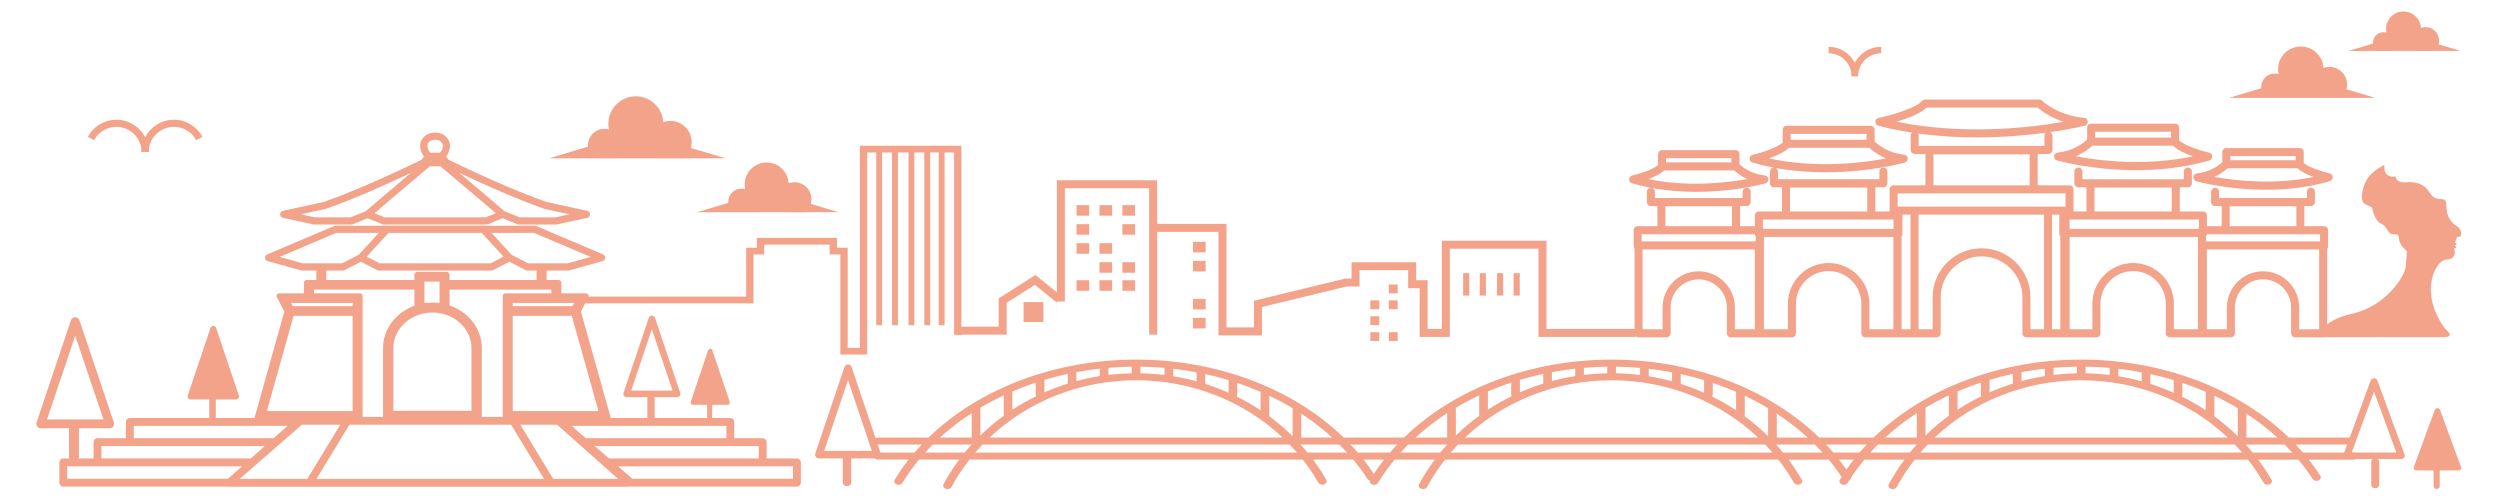 <?xml version="1.0" encoding="utf-8"?>
<!-- Generator: Adobe Illustrator 23.0.3, SVG Export Plug-In . SVG Version: 6.00 Build 0)  -->
<svg version="1.1" id="圖層_1" xmlns="http://www.w3.org/2000/svg" xmlns:xlink="http://www.w3.org/1999/xlink" x="0px" y="0px"
	 viewBox="0 0 1417.32 283.46" style="enable-background:new 0 0 1417.32 283.46;" xml:space="preserve">
<style type="text/css">
	.st0{fill:#F2A38A;}
	.st1{fill-rule:evenodd;clip-rule:evenodd;fill:#F2A38A;}
</style>
<g>
	<g>
		<polygon class="st0" points="876.74,186.5 876.74,136.49 817.42,136.49 817.42,186.5 809.36,186.5 809.36,158.86 802.86,158.86 
			802.86,148.67 766.24,148.67 766.24,157.93 762.66,157.93 710.92,170.49 710.92,185.63 695.33,185.63 695.33,126.92 
			656.01,126.92 656.01,102.2 599.16,102.2 599.16,165.72 587.01,155.93 566.18,169.17 566.18,185.19 545.05,185.19 545.05,82.61 
			487.48,82.61 487.48,197.2 480.58,197.2 480.58,140.45 474.5,140.45 474.5,134.87 429.09,134.87 429.09,140.45 423.01,140.45 
			423.01,168.16 328.14,168.16 328.22,171.97 427.17,171.97 427.17,144.26 433.24,144.26 433.24,138.69 470.34,138.69 
			470.34,144.26 476.42,144.26 476.42,201.01 491.63,201.01 491.63,86.42 496.76,86.42 496.76,184.39 500.08,184.39 500.08,86.42 
			505.72,86.42 505.72,184.39 509.06,184.39 509.06,86.42 515.06,86.42 515.06,184.39 518.37,184.39 518.37,86.42 524.02,86.42 
			524.02,184.39 527.35,184.39 527.35,86.42 532.17,86.42 532.17,184.39 535.51,184.39 535.51,86.42 540.89,86.42 540.89,189.71 
			545.05,189.98 545.05,189.72 570.71,189.72 570.71,171.66 586.69,161.49 599.12,171.5 599.12,188.33 599.16,170.95 603.69,170.95 
			603.69,106.73 651.48,106.73 651.48,187.46 651.53,189.72 656.05,189.72 656.05,131.45 690.8,131.45 690.8,190.16 715.44,190.16 
			715.44,174.05 763.2,162.46 770.76,162.46 770.76,153.19 798.33,153.19 798.33,163.39 804.83,163.39 804.83,191.03 821.95,191.03 
			821.95,141.02 872.22,141.02 872.22,191.03 927.31,191.03 927.31,186.5 		"/>
		<rect x="610.31" y="137.87" class="st0" width="7.18" height="5.98"/>
		<rect x="610.31" y="127.09" class="st0" width="7.18" height="5.96"/>
		<rect x="610.31" y="116.3" class="st0" width="7.18" height="5.97"/>
		<rect x="623.32" y="148.66" class="st0" width="7.18" height="5.96"/>
		<rect x="623.32" y="137.87" class="st0" width="7.18" height="5.98"/>
		<rect x="623.32" y="116.3" class="st0" width="7.18" height="5.97"/>
		<rect x="636.32" y="148.66" class="st0" width="7.18" height="5.96"/>
		<rect x="610.31" y="158.88" class="st0" width="7.18" height="5.96"/>
		<rect x="623.32" y="158.88" class="st0" width="7.18" height="5.96"/>
		<rect x="636.32" y="158.88" class="st0" width="7.18" height="5.96"/>
		<rect x="636.32" y="127.09" class="st0" width="7.18" height="5.96"/>
		<rect x="636.32" y="116.3" class="st0" width="7.18" height="5.97"/>
		<rect x="676.33" y="180.25" class="st0" width="7.18" height="5.96"/>
		<rect x="676.33" y="169.45" class="st0" width="7.18" height="5.98"/>
		<rect x="676.33" y="147.88" class="st0" width="7.18" height="5.97"/>
		<rect x="676.33" y="137.1" class="st0" width="7.18" height="5.98"/>
		<rect x="580.28" y="171.28" class="st0" width="11.28" height="11.28"/>
		<rect x="829.51" y="154.87" class="st0" width="3.48" height="12.68"/>
		<rect x="838.91" y="154.87" class="st0" width="3.5" height="12.68"/>
		<rect x="848.7" y="154.87" class="st0" width="3.48" height="12.68"/>
		<rect x="858.09" y="154.87" class="st0" width="3.5" height="12.68"/>
		<rect x="776.88" y="188.31" class="st0" width="5.04" height="4.99"/>
		<rect x="776.88" y="179.3" class="st0" width="5.04" height="4.99"/>
		<rect x="776.88" y="170.29" class="st0" width="5.04" height="4.99"/>
		<rect x="787.35" y="188.31" class="st0" width="5.04" height="4.99"/>
		<rect x="787.35" y="170.29" class="st0" width="5.04" height="4.99"/>
		<rect x="787.35" y="161.28" class="st0" width="5.04" height="4.99"/>
	</g>
	<g>
		<path class="st0" d="M451.79,259.92h-17.18v-9.25c0-1.23-1-2.23-2.23-2.23h-16.12v-9.25c0-1.23-1-2.23-2.23-2.23H346.2
			c0-0.14-0.01-0.28-0.05-0.41l-16.81-59.92l4.21-8.08c0.25-0.47,0.23-1.04-0.05-1.5c-0.28-0.46-0.77-0.74-1.31-0.74h-13.94v-6.03
			c0-0.84-0.68-1.53-1.53-1.53h-6.82v-5.37h12.13c0.18,0,0.37-0.02,0.54-0.07l19.02-5.26c0.84-0.23,1.43-0.97,1.49-1.83
			c0.06-0.87-0.44-1.67-1.24-2.01l-37.89-16.08c-0.25-0.11-0.52-0.16-0.8-0.16h-29.19h-54.56h-29.19c-0.27,0-0.54,0.06-0.8,0.16
			l-37.89,16.08c-0.8,0.34-1.3,1.15-1.24,2.01c0.06,0.86,0.65,1.6,1.49,1.83l19.02,5.26c0.18,0.05,0.36,0.07,0.54,0.07h8v5.37h-5.5
			c-0.84,0-1.53,0.68-1.53,1.53v6.03h-13.94c-0.53,0-1.03,0.28-1.31,0.74c-0.28,0.46-0.3,1.03-0.05,1.5l4.21,8.08l-16.81,59.92
			c-0.04,0.14-0.05,0.28-0.05,0.41H73.61c-1.23,0-2.23,1-2.23,2.23v9.25H55.27c-1.23,0-2.23,1-2.23,2.23v9.25H35.87
			c-1.23,0-2.23,1-2.23,2.23v11.48c0,1.23,1,2.23,2.23,2.23h93.66c0.17,0.04,0.33,0.08,0.51,0.08h45.47h136.87h43.88
			c0.28,0,0.54-0.07,0.79-0.16c0.19,0.05,0.38,0.09,0.58,0.09h94.17c1.23,0,2.23-1,2.23-2.23v-11.48
			C454.02,260.92,453.02,259.92,451.79,259.92z M430.16,259.92h-84.89l-8.07-7.02h92.96V259.92z M411.82,248.44h-79.73l-8.07-7.02
			h87.8V248.44z M339.29,233.03h-48.61v-53.97h33.47L339.29,233.03z M325.52,171.76l-0.96,1.84h-33.89v-1.84H325.52z M312.58,164.2
			v2.11h-26.05c-0.84,0-1.53,0.68-1.53,1.53v68.51h-11.85V197.3c0-11.05-7.62-20.5-18.28-24.14v-8.96H312.58z M245.15,177.18
			c12.2,0,22.13,9.02,22.13,20.12v35.58h-44.26V197.3C223.02,186.21,232.95,177.18,245.15,177.18z M240.63,171.63v-11.98h8.56v11.98
			h-2.1c-0.64-0.04-1.28-0.07-1.93-0.07c-0.65,0-1.29,0.03-1.93,0.07H240.63z M302.75,132.03l32.13,13.63l-13.12,3.63h-22.32
			l-9.41-4.85l-11.42-12.41H302.75z M220.3,132.03h52.77l12.39,13.47l-7.35,3.79h-62.86l-7.35-3.79L220.3,132.03z M158.5,145.66
			l32.13-13.63h24.13l-11.42,12.41l-9.4,4.85h-22.32L158.5,145.66z M194.43,153.37c0.33,0,0.65-0.08,0.93-0.23l9.23-4.76l9.23,4.76
			c0.29,0.15,0.61,0.23,0.93,0.23h63.85c0.33,0,0.65-0.08,0.93-0.23l9.23-4.76l9.23,4.76c0.29,0.15,0.61,0.23,0.93,0.23h5.28v5.37
			h-49.36v-3.03c0-0.84-0.68-1.53-1.53-1.53h-16.86c-0.84,0-1.53,0.68-1.53,1.53v3.03h-49.92v-5.37H194.43z M178,164.2h56.95v9.14
			c-10.4,3.76-17.79,13.08-17.79,23.96v39.04h-11.58v-68.51c0-0.84-0.68-1.53-1.53-1.53H178V164.2z M135.9,271.47l8.79-7.65
			l13.18-11.48c0,0,0,0,0,0l13.18-11.48c0.02-0.02,0.04-0.05,0.06-0.07h21.77l-18.63,30.68H135.9z M199.9,171.76v1.84h-33.89
			l-0.96-1.84H199.9z M166.43,179.06h33.47v53.97h-48.61L166.43,179.06z M75.84,241.42h87.19l-7.91,7.02H75.84V241.42z M57.5,252.89
			h92.61l-7.91,7.02H57.5V252.89z M38.09,264.37h17.18h81.92l-4.21,3.74l-3.78,3.29H38.09V264.37z M179.46,271.47l18.63-30.68h91.69
			l18.63,30.68H179.46z M313.62,271.47l-18.63-30.68h20.86l34.54,30.68H313.62z M449.57,271.4h-91.11l-8.07-7.02h82h17.18V271.4z"/>
		<path class="st0" d="M160.45,123.5l17.29,3.76c0.14,0.03,0.29,0.05,0.43,0.05h21c0.26,0,0.52-0.05,0.76-0.15l8.48-3.43l8.48,3.43
			c0.24,0.1,0.5,0.15,0.76,0.15h58.05c0.26,0,0.52-0.05,0.76-0.15l8.48-3.43l8.48,3.43c0.24,0.1,0.5,0.15,0.76,0.15h20.99
			c0.15,0,0.29-0.02,0.43-0.05l17.3-3.76c0.94-0.2,1.61-1.03,1.61-1.99s-0.67-1.79-1.61-1.99l-23.08-5.01
			c-19.56-6.87-42.92-17.82-55.39-23.88l-1.5-1.83c0.95-1.3,2.18-3.52,2.19-6.23v-0.01c0-4.11-3.79-7.45-8.46-7.45
			c-4.66,0-8.46,3.34-8.46,7.45c0,0.02,0,0.05,0,0.07c0.02,2.69,1.24,4.88,2.18,6.17l-1.5,1.83c-12.46,6.06-35.83,17.01-55.39,23.88
			l-23.08,5.01c-0.94,0.2-1.61,1.03-1.61,1.99S159.51,123.29,160.45,123.5z M275.32,123.22h-57.26l-5.76-2.33l10.9-9.3l20.45-17.28
			h6.08l20.45,17.28l10.91,9.31L275.32,123.22z M308.62,118.39c0.08,0.03,0.16,0.05,0.24,0.07l14.03,3.05l-7.91,1.72H294.6
			l-8.57-3.47l-13.22-11.28l-12.38-10.46C273.6,104.24,292.4,112.7,308.62,118.39z M246.69,79.19c2.37,0,4.38,1.54,4.38,3.37h2.04
			l-2.04,0.01c0,1.74-0.93,3.23-1.52,4h-5.71c-0.6-0.78-1.52-2.26-1.52-4c0-0.02,0-0.03,0-0.05
			C242.34,80.68,244.29,79.19,246.69,79.19z M184.52,118.46c0.08-0.02,0.16-0.04,0.24-0.07c16.22-5.68,35.02-14.15,48.19-20.38
			l-12.39,10.47l-13.21,11.28l-8.57,3.47H178.4l-7.91-1.72L184.52,118.46z"/>
	</g>
	<path class="st0" d="M135.43,224.26l-12.91-38.37c-0.23-0.68-0.87-1.14-1.59-1.14s-1.36,0.46-1.59,1.14l-12.91,38.37
		c-0.17,0.51-0.09,1.07,0.23,1.51s0.82,0.7,1.36,0.7h10.6v10.72c0,0.86,0.7,1.56,1.56,1.56h0.6c0.86,0,1.56-0.7,1.56-1.56v-10.72
		h11.51c0.54,0,1.05-0.26,1.36-0.7C135.52,225.33,135.6,224.77,135.43,224.26z"/>
	<path class="st0" d="M1363.26,257.81l-15.45-42.11c-0.27-0.75-1.04-1.25-1.9-1.25s-1.62,0.5-1.9,1.25l-15.45,42.11
		c-0.21,0.56-0.1,1.18,0.27,1.66c0.38,0.48,0.98,0.77,1.63,0.77h14.62c-0.45,0.33-0.74,0.85-0.74,1.44v13.22
		c0,0.98,0.8,1.79,1.79,1.79h0.88c0.98,0,1.79-0.8,1.79-1.79v-13.22c0-0.59-0.29-1.11-0.74-1.44h13.32c0.65,0,1.25-0.29,1.63-0.77
		C1363.36,258.99,1363.47,258.37,1363.26,257.81z M1333.24,256.55l12.66-34.51l12.66,34.51H1333.24z"/>
	<path class="st0" d="M1395.24,264.86l-11.93-32.51c-0.21-0.58-0.8-0.97-1.47-0.97s-1.25,0.39-1.47,0.97l-11.93,32.51
		c-0.16,0.43-0.08,0.91,0.21,1.28c0.29,0.37,0.76,0.59,1.26,0.59h9.79v9.02c0,0.76,0.62,1.38,1.38,1.38h0.68
		c0.76,0,1.38-0.62,1.38-1.38v-9.02h10.63c0.5,0,0.97-0.22,1.26-0.59C1395.32,265.77,1395.4,265.29,1395.24,264.86z"/>
	<path class="st0" d="M413.7,227.83l-9.84-29.22c-0.18-0.52-0.66-0.87-1.21-0.87c-0.55,0-1.03,0.35-1.21,0.87l-9.84,29.22
		c-0.13,0.39-0.07,0.82,0.17,1.15c0.24,0.33,0.62,0.53,1.04,0.53h8.07v8.16c0,0.65,0.53,1.19,1.19,1.19h0.46
		c0.65,0,1.19-0.53,1.19-1.19v-8.16h8.76c0.41,0,0.8-0.2,1.04-0.53C413.77,228.64,413.83,228.22,413.7,227.83z"/>
	<path class="st0" d="M499.28,257.06l-16.49-48.98c-0.29-0.87-1.11-1.46-2.03-1.46c-0.92,0-1.73,0.59-2.03,1.46l-16.49,48.98
		c-0.22,0.65-0.11,1.37,0.29,1.93c0.4,0.56,1.05,0.89,1.74,0.89h13.54v13.68c0,1.09,0.9,1.99,1.99,1.99h0.77
		c1.09,0,1.99-0.9,1.99-1.99v-13.68h14.69c0.69,0,1.33-0.33,1.74-0.89C499.39,258.43,499.5,257.72,499.28,257.06z M467.25,255.61
		l13.51-40.14l13.51,40.14H467.25z"/>
	<path class="st0" d="M385.63,222.7l-14.31-42.51c-0.25-0.76-0.96-1.26-1.76-1.26c-0.8,0-1.51,0.51-1.76,1.26l-14.31,42.51
		c-0.19,0.57-0.1,1.19,0.25,1.68s0.91,0.77,1.51,0.77H367v11.87c0,0.95,0.78,1.73,1.73,1.73h0.67c0.95,0,1.73-0.78,1.73-1.73v-11.87
		h12.75c0.6,0,1.16-0.29,1.51-0.77S385.82,223.26,385.63,222.7z M357.83,221.43l11.72-34.83l11.73,34.83H357.83z"/>
	<path class="st0" d="M64.53,239.48l-19.5-57.92c-0.35-1.03-1.31-1.72-2.4-1.72s-2.05,0.69-2.4,1.72l-19.5,57.92
		c-0.26,0.77-0.13,1.62,0.34,2.28c0.47,0.66,1.24,1.05,2.05,1.05h16.01v16.18c0,1.29,1.06,2.35,2.35,2.35h0.91
		c1.29,0,2.35-1.06,2.35-2.35v-16.18h17.37c0.81,0,1.58-0.39,2.05-1.05C64.67,241.1,64.79,240.25,64.53,239.48z M26.67,237.76
		l15.98-47.46l15.98,47.46H26.67z"/>
	<g>
		<path class="st0" d="M1183.26,79.1c-1.42,1.37-7.3,6.49-16.7,7.39c-1.09,0.1-1.96,0.97-2.05,2.07c-0.1,1.09,0.6,2.1,1.65,2.4
			c1.18,0.33,20.08,5.52,44.88,5.52c12.8,0,27.17-1.38,41.48-5.53c1-0.29,1.68-1.22,1.65-2.26c-0.03-1.04-0.76-1.93-1.77-2.16
			c-3.65-0.83-13.26-3.58-16.99-6.9v-7.25c0-1.26-1.02-2.28-2.28-2.28h-47.57c-1.26,0-2.28,1.02-2.28,2.28V79.1z M1176.7,88.61
			c4.9-2.04,8.15-4.74,9.53-6.04h45.63c2.62,2.56,7.22,4.6,11.32,6.03C1216.45,94.4,1190.18,91.13,1176.7,88.61z M1187.82,74.67
			h43.01v3.34h-43.01V74.67z"/>
		<path class="st0" d="M1317.59,128.24h-11.19v-11.43h3.71c1.26,0,2.28-1.02,2.28-2.28v-5.79c0-1.26-1.02-2.28-2.28-2.28
			s-2.28,1.02-2.28,2.28v3.51h-49.74v-3.51c0-1.26-1.02-2.28-2.28-2.28s-2.28,1.02-2.28,2.28v5.79c0,1.26,1.02,2.28,2.28,2.28h3.72
			v11.43h-8.36v-6.07c0-1.26-1.02-2.28-2.28-2.28h-13.11v-13.71h4.57c1.26,0,2.28-1.02,2.28-2.28v-6.62c0-1.26-1.02-2.28-2.28-2.28
			s-2.28,1.02-2.28,2.28v4.34h-57.5v-4.34c0-1.26-1.02-2.28-2.28-2.28s-2.28,1.02-2.28,2.28v6.62c0,1.26,1.02,2.28,2.28,2.28h4.57
			v13.71h-7.32v-12.54c0-1.26-1.02-2.28-2.28-2.28h-18.03V87.3h6.09c1.26,0,2.28-1.02,2.28-2.28v-8.08c0-0.91-0.53-1.68-1.3-2.05
			c11.97-1.72,19.38-3.54,19.58-3.59c1.08-0.27,1.81-1.29,1.72-2.4c-0.09-1.11-0.97-1.99-2.08-2.09c-15.01-1.29-23.71-9.62-23.8-9.7
			c-0.43-0.42-1-0.66-1.6-0.66h-64.75c-0.65,0-1.26,0.27-1.69,0.75c-4.18,4.63-19.22,8.53-24.66,9.64c-1.04,0.21-1.8,1.11-1.82,2.17
			s0.68,2,1.71,2.27c6.37,1.66,12.77,2.94,19.12,3.92c-0.49,0.42-0.81,1.03-0.81,1.73v8.08c0,1.26,1.02,2.28,2.28,2.28h6.09v17.77
			h-18.03c-1.26,0-2.28,1.02-2.28,2.28v12.54h-8.11v-13.71h4.57c1.26,0,2.28-1.02,2.28-2.28v-6.62c0-1.26-1.02-2.28-2.28-2.28
			s-2.28,1.02-2.28,2.28v4.34h-57.5v-4.34c0-0.91-0.53-1.68-1.3-2.05c9.84,1.79,19.46,2.45,28.34,2.45c24.8,0,43.7-5.19,44.88-5.52
			c1.06-0.3,1.75-1.31,1.65-2.4c-0.1-1.09-0.96-1.96-2.05-2.07c-9.34-0.89-15.27-6.03-16.7-7.39v-6.7c0-1.26-1.02-2.28-2.28-2.28
			h-47.57c-1.26,0-2.28,1.02-2.28,2.28v7.25c-3.73,3.31-13.34,6.07-16.99,6.9c-1.01,0.23-1.74,1.12-1.77,2.16
			c-0.03,1.04,0.65,1.97,1.65,2.26c4.01,1.16,8.02,2.1,12,2.86c-1.19,0.08-2.13,1.06-2.13,2.26v6.62c0,1.26,1.02,2.28,2.28,2.28
			h4.57v13.71h-13.11c-1.26,0-2.28,1.02-2.28,2.28v6.07h-8.36v-11.43h3.71c1.26,0,2.28-1.02,2.28-2.28v-5.79
			c0-1.26-1.02-2.28-2.28-2.28c-1.26,0-2.28,1.02-2.28,2.28v3.51h-49.74v-3.51c0-0.96-0.59-1.77-1.42-2.11
			c8.61,1.56,17.03,2.14,24.8,2.14c21.74,0,38.31-4.55,39.35-4.84c1.06-0.3,1.75-1.31,1.65-2.4c-0.1-1.09-0.96-1.96-2.05-2.07
			c-7.93-0.76-13.01-5.04-14.36-6.31v-5.74c0-1.26-1.02-2.28-2.28-2.28h-41.62c-1.26,0-2.28,1.02-2.28,2.28v6.2
			c-2.96,2.53-10.31,4.91-14.65,5.89c-1.01,0.23-1.74,1.12-1.77,2.16c-0.03,1.04,0.65,1.97,1.65,2.26
			c3.57,1.03,7.14,1.87,10.69,2.54c-1.25,0.01-2.26,1.03-2.26,2.28v5.79c0,1.26,1.02,2.28,2.28,2.28h3.71v11.43h-11.19
			c-1.26,0-2.28,1.02-2.28,2.28v9.1c0,0.55,0.19,1.05,0.51,1.44v47.9c0,1.26,1.02,2.28,2.28,2.28h15.89c1.26,0,2.28-1.02,2.28-2.28
			v-14.65c0-8.79,7.15-15.94,15.94-15.94c8.79,0,15.94,7.15,15.94,15.94v14.65c0,1.26,1.02,2.28,2.28,2.28h15.89
			c0.09,0,0.18-0.02,0.27-0.03c0.09,0.01,0.18,0.03,0.27,0.03h18.16c1.26,0,2.28-1.02,2.28-2.28v-16.74
			c0-10.22,8.32-18.54,18.54-18.54c10.23,0,18.54,8.32,18.54,18.54v16.74c0,1.26,1.02,2.28,2.28,2.28h18.16c0.01,0,0.03,0,0.04,0
			c0.01,0,0.03,0,0.04,0h22.19c1.26,0,2.28-1.02,2.28-2.28V168.5c0-12.77,10.39-23.16,23.17-23.16c12.77,0,23.16,10.39,23.16,23.16
			v20.46c0,1.26,1.02,2.28,2.28,2.28h21.49h0.71h17.46c1.26,0,2.28-1.02,2.28-2.28v-16.74c0-10.22,8.32-18.54,18.54-18.54
			c10.23,0,18.54,8.32,18.54,18.54v16.74c0,1.26,1.02,2.28,2.28,2.28h18.16c0.09,0,0.18-0.02,0.27-0.03
			c0.09,0.01,0.18,0.03,0.27,0.03h15.89c1.26,0,2.28-1.02,2.28-2.28v-14.65c0-8.79,7.15-15.94,15.94-15.94
			c8.79,0,15.94,7.15,15.94,15.94v14.65c0,1.26,1.02,2.28,2.28,2.28h15.89c1.26,0,2.28-1.02,2.28-2.28v-47.9
			c0.32-0.39,0.51-0.89,0.51-1.44v-9.1C1319.87,129.26,1318.85,128.24,1317.59,128.24z M1092.32,61.02h62.93
			c1.79,1.55,6.82,5.46,14.67,8.05c-18.09,3.17-56.23,7.84-94.75-0.08C1081.19,67.22,1088.55,64.5,1092.32,61.02z M1087.4,75.7
			c11.5,1.59,22.77,2.2,33.29,2.2c15.09,0,28.64-1.25,39.13-2.67c-0.47,0.42-0.78,1.02-0.78,1.7v5.8h-71.28v-5.8
			C1087.77,76.48,1087.63,76.05,1087.4,75.7z M1015.19,75.89h43.01v3.34h-43.01V75.89z M1014.17,83.79h45.63
			c1.38,1.3,4.63,4,9.53,6.04c-13.48,2.52-39.76,5.79-66.47-0.01C1006.95,88.38,1011.55,86.34,1014.17,83.79z M944.52,89.7h37.06
			v2.35h-37.06V89.7z M943.45,96.61h39.7c1.18,1.1,3.72,3.19,7.48,4.89c-11.85,2.14-33.76,4.69-56.16,0.03
			C937.78,100.31,941.32,98.65,943.45,96.61z M1315.31,136.87h-64.69v-2.83c0.29-0.34,0.48-0.77,0.52-1.24h10.66h42.31h11.19V136.87
			z M1264.09,116.95h37.75v11.29h-37.75V116.95z M1246.61,129.06c-0.17,0.21-0.31,0.44-0.41,0.7h-72.88v-5.3h11.82h48.36h13.11
			V129.06z M1167.53,121.68c-0.03,0.16-0.06,0.32-0.06,0.49v10.4c0,0.59,0.22,1.12,0.58,1.52v52.59h-4.69v-64.99H1167.53z
			 M1187.42,106.34h43.8v13.55h-43.8V106.34z M1096.14,87.49h54.53v17.57h-54.53V87.49z M1093.85,109.63
			C1093.86,109.63,1093.86,109.63,1093.85,109.63l59.1,0c0,0,0,0,0,0h18.02v7.5h-95.14v-7.5H1093.85z M1014.8,106.34h43.8v13.55
			h-43.8V106.34z M1012.52,124.45h48.36h12.61v5.3h-73.67c-0.09-0.26-0.23-0.49-0.41-0.7v-4.6H1012.52z M944.17,116.95h37.75v11.29
			h-37.75V116.95z M941.89,132.8h42.31h10.66c0.05,0.47,0.23,0.9,0.52,1.24v2.83h-64.69v-4.07H941.89z M983.55,186.68v-12.37
			c0-11.3-9.2-20.5-20.5-20.5s-20.5,9.2-20.5,20.5v12.37h-11.33v-45.24h63.66v45.24H983.55z M1059.8,186.68v-14.46
			c0-12.74-10.36-23.1-23.1-23.1s-23.1,10.36-23.1,23.1v14.46h-13.6v-52.36h73.41v52.36H1059.8z M1078.05,133.98
			c0.31-0.39,0.5-0.88,0.5-1.42v-10.4c0-0.17-0.02-0.33-0.05-0.49h4.61v64.99h-5.06V133.98z M1123.4,140.77
			c-15.29,0-27.73,12.44-27.73,27.73v18.18h-8.01v-64.99h71.13v64.99h-7.67V168.5C1151.13,153.21,1138.69,140.77,1123.4,140.77z
			 M1232.43,186.68v-14.46c0-12.74-10.36-23.1-23.1-23.1c-12.74,0-23.1,10.36-23.1,23.1v14.46h-12.89v-52.36h72.7v52.36H1232.43z
			 M1303.47,186.68v-12.37c0-11.3-9.2-20.5-20.5-20.5c-11.3,0-20.5,9.2-20.5,20.5v12.37h-11.33v-45.24h63.66v45.24H1303.47z"/>
		<path class="st0" d="M1320.71,98.3c-4.34-0.99-11.68-3.37-14.65-5.89v-6.2c0-1.26-1.02-2.28-2.28-2.28h-41.62
			c-1.26,0-2.28,1.02-2.28,2.28v5.75c-1.34,1.27-6.37,5.54-14.36,6.31c-1.09,0.1-1.96,0.97-2.05,2.07c-0.1,1.09,0.6,2.1,1.65,2.4
			c1.04,0.29,17.6,4.84,39.35,4.84c11.22,0,23.82-1.21,36.37-4.85c1-0.29,1.68-1.22,1.65-2.26
			C1322.45,99.42,1321.72,98.53,1320.71,98.3z M1264.44,88.48h37.06v2.35h-37.06V88.48z M1255.39,100.28
			c3.75-1.7,6.29-3.79,7.48-4.89h39.7c2.14,2.04,5.67,3.7,8.99,4.92C1289.15,104.97,1267.24,102.42,1255.39,100.28z"/>
	</g>
	<g>
		<path class="st0" d="M84.3,86.19h-4.03c0-7.88-6.41-14.29-14.29-14.29c-5.29,0-10.12,2.9-12.61,7.56l-3.55-1.9
			c3.19-5.98,9.39-9.69,16.17-9.69C76.09,67.87,84.3,76.09,84.3,86.19z"/>
		<path class="st0" d="M84.3,86.19h-4.03c0-10.1,8.22-18.32,18.32-18.32c6.78,0,12.97,3.72,16.16,9.69l-3.55,1.9
			c-2.49-4.67-7.32-7.56-12.61-7.56C90.72,71.9,84.3,78.31,84.3,86.19z"/>
	</g>
	<g>
		<path class="st0" d="M1053.4,43.25h-3.67c0-7.19-5.85-13.04-13.03-13.04v-3.67C1045.9,26.54,1053.4,34.04,1053.4,43.25z"/>
		<path class="st0" d="M1053.4,43.25h-3.67c0-9.21,7.5-16.71,16.71-16.71v3.67C1059.24,30.22,1053.4,36.07,1053.4,43.25z"/>
	</g>
	<path class="st1" d="M1345.36,24.67c-0.01-0.16-0.02-0.33-0.02-0.5c0-3.27,2.65-5.92,5.92-5.92c0.58,0,1.14,0.08,1.67,0.24
		c-0.14-0.67-0.22-1.37-0.22-2.09c0-5.46,4.44-9.9,9.9-9.9c5.27,0,9.59,4.13,9.88,9.32c0.81-0.29,1.69-0.45,2.6-0.45
		c4.23,0,7.66,3.43,7.66,7.66c0,0.73-0.1,1.44-0.29,2.11l12.54,3.73l-14.96,0c-0.02,0.01-0.03,0.03-0.05,0.04l-9.8-0.01
		c-0.01-0.01-0.02-0.02-0.04-0.03l-15.31,0.01l-0.02,0.02l-7.13,0l-0.01-0.01l-16.38,0.01L1345.36,24.67z"/>
	<path class="st1" d="M333.34,83.14c-0.02-0.26-0.03-0.52-0.03-0.78c0-5.14,4.17-9.31,9.31-9.31c0.91,0,1.79,0.13,2.63,0.38
		c-0.23-1.06-0.35-2.16-0.35-3.28c0-8.59,6.97-15.56,15.56-15.56c8.29,0,15.07,6.49,15.54,14.66c1.28-0.46,2.65-0.71,4.08-0.71
		c6.64,0,12.04,5.39,12.04,12.04c0,1.15-0.16,2.26-0.46,3.31l19.72,5.87l-23.52,0.01c-0.03,0.02-0.05,0.04-0.08,0.06l-15.41-0.01
		c-0.02-0.02-0.04-0.03-0.06-0.05l-24.07,0.01l-0.03,0.02L337,89.78l-0.02-0.01l-25.76,0.01L333.34,83.14z"/>
	<path class="st1" d="M1281.96,50.01c-0.02-0.21-0.03-0.43-0.03-0.65c0-4.25,3.45-7.7,7.7-7.7c0.76,0,1.49,0.11,2.18,0.31
		c-0.19-0.88-0.29-1.78-0.29-2.72c0-7.11,5.77-12.88,12.88-12.88c6.86,0,12.47,5.37,12.86,12.13c1.06-0.38,2.19-0.59,3.38-0.59
		c5.5,0,9.96,4.46,9.96,9.96c0,0.95-0.13,1.87-0.38,2.74l16.32,4.86l-19.46,0c-0.02,0.02-0.04,0.04-0.06,0.05l-12.75-0.01
		c-0.02-0.01-0.03-0.03-0.05-0.04l-19.92,0.01l-0.03,0.02l-9.28-0.01l-0.01-0.01l-21.31,0.01L1281.96,50.01z"/>
	<path class="st1" d="M412.9,115.02c-0.02-0.21-0.03-0.42-0.03-0.63c0-4.12,3.34-7.46,7.46-7.46c0.73,0,1.44,0.11,2.11,0.3
		c-0.18-0.85-0.28-1.73-0.28-2.63c0-6.89,5.59-12.48,12.48-12.48c6.64,0,12.08,5.2,12.46,11.75c1.02-0.37,2.13-0.57,3.27-0.57
		c5.33,0,9.65,4.32,9.65,9.65c0,0.92-0.13,1.81-0.37,2.65l15.81,4.71l-18.86,0c-0.02,0.02-0.04,0.03-0.06,0.05l-12.36-0.01
		c-0.02-0.01-0.03-0.03-0.05-0.04l-19.3,0.01l-0.03,0.02l-8.99-0.01l-0.01-0.01l-20.65,0.01L412.9,115.02z"/>
	<path class="st0" d="M1385.82,191.11c6.75-0.03,0.03-5.12,0.03-5.12c-13.22-18.41-6.78-35.12-0.67-38.31
		c0.66-0.34,1.3-0.53,1.93-0.55c6.41-0.16,4.17-6.36,4.17-6.36c2.39-0.35,0.27-1.72,0.27-1.72c2.72-0.35,0.28-1.57,0.28-1.57
		l1.2-3.3c3.24,1.05,2.94-4.34-0.15-5.98c-3.09-1.62-5.77-5.82-5.87-9.8c-0.05-1.94-0.08-3.27-0.41-4.14
		c-0.33-0.91-0.99-1.3-2.3-1.34c-2.57-0.08-4.66-0.16-7-3.94c-1.81-2.92-4.76-5.05-8.9-5.59c-1.2-0.17-2.51-0.18-3.92-0.05
		c-1.14,0.11-2.06,0.06-2.83-0.06c-3.45-0.62-3.52-3.19-3.52-3.19c-7.83,0.91-6.27-6.67-6.27-6.67s-5.38,2.7-8.19,5.9
		c-2.8,3.2-4.62,7.8-4.65,12.78c-0.03,4.98,5.57,3.98,5.94,6.25c0.38,2.27,2.11,7.19,4.55,8.27c2.43,1.08,2.61,1.78,4.75,4.85
		c2.14,3.08,5.63-0.56,5.74,3.56c0.09,3.51,3.32,6.38,4.27,7.14c0.16,0.14,0.26,0.21,0.26,0.21s-0.11,1.92-0.59,8.33
		c-0.48,6.42-11.93,23.07-30.28,27.09c-18.35,4.03-19.59,13.38-19.59,13.38L1385.82,191.11z"/>
	<path class="st0" d="M1334.37,256.58h-28.76c-0.11-0.13-0.21-0.26-0.32-0.39c-1.23-1.42-2.5-2.8-3.8-4.17h31.49
		c1.36,0,2.46-0.89,2.46-1.99c0-1.1-1.1-1.99-2.46-1.99h-35.42c-28.71-27.82-71.79-44.17-117.64-44.17
		c-45.9,0-88.94,16.33-117.65,44.17h-30.96c-28.71-27.82-71.79-44.17-117.64-44.17c-45.9,0-88.94,16.33-117.65,44.17h-34.28
		c-28.71-27.82-71.8-44.17-117.64-44.17c-45.9,0-88.94,16.33-117.65,44.17h-28.59c-1.36,0-2.46,0.89-2.46,1.99
		c0,1.1,1.1,1.99,2.46,1.99h24.67c-1.41,1.49-2.8,3.01-4.13,4.56h-20.55c-1.36,0-2.46,0.89-2.46,1.99c0,1.1,1.1,1.99,2.46,1.99
		h17.28c-2.9,3.69-5.57,7.52-7.93,11.42c-0.6,0.99-0.09,2.18,1.13,2.66c0.35,0.14,0.72,0.2,1.08,0.2c0.91,0,1.78-0.41,2.21-1.11
		c2.75-4.53,5.92-8.94,9.41-13.17h22.8c-0.43,0.58-0.87,1.15-1.29,1.74c-2.8,3.9-5.36,7.99-7.63,12.17
		c-0.55,1.01,0.02,2.18,1.27,2.62c0.32,0.11,0.66,0.17,0.99,0.17c0.95,0,1.85-0.45,2.26-1.19c2.19-4.05,4.67-8.01,7.38-11.77
		c0.91-1.27,1.86-2.51,2.82-3.74h188.97c0.84,1.07,1.67,2.16,2.48,3.27c2.29,3.16,4.43,6.46,6.36,9.81c0.57,1,2.04,1.43,3.27,0.97
		c1.23-0.46,1.77-1.65,1.2-2.64c-1.99-3.47-4.21-6.88-6.58-10.15c-0.31-0.42-0.63-0.83-0.94-1.25h22.81c2.91,3.52,5.6,7.18,8,10.92
		c0.31,0.48,0.82,0.81,1.41,0.97c-0.23,0.87,0.29,1.78,1.32,2.19c0.35,0.14,0.72,0.2,1.08,0.2c0.91,0,1.78-0.41,2.21-1.11
		c2.75-4.53,5.92-8.95,9.41-13.17h22.8c-0.43,0.58-0.87,1.15-1.29,1.74c-2.8,3.9-5.36,7.99-7.63,12.17
		c-0.55,1.01,0.02,2.18,1.27,2.62c0.32,0.11,0.66,0.17,0.99,0.17c0.95,0,1.85-0.45,2.26-1.19c2.19-4.05,4.67-8.01,7.38-11.77
		c0.91-1.27,1.86-2.51,2.82-3.74h188.97c0.84,1.07,1.67,2.16,2.48,3.27c2.29,3.16,4.43,6.46,6.36,9.81c0.57,1,2.04,1.43,3.27,0.97
		c1.23-0.46,1.77-1.65,1.2-2.64c-1.99-3.47-4.21-6.88-6.58-10.15c-0.31-0.42-0.63-0.83-0.94-1.25h22.81
		c2.63,3.19,5.07,6.48,7.28,9.85c-0.33,0.52-0.68,1.04-1,1.57c-0.6,0.99-0.09,2.18,1.13,2.66c0.35,0.14,0.72,0.2,1.08,0.2
		c0.91,0,1.78-0.41,2.21-1.11c0.33-0.54,0.69-1.08,1.03-1.62c0.54-0.35,0.85-0.87,0.9-1.41c2.27-3.47,4.78-6.86,7.48-10.14h22.8
		c-0.43,0.58-0.87,1.15-1.29,1.74c-2.8,3.9-5.36,7.99-7.63,12.17c-0.55,1.01,0.02,2.18,1.27,2.62c0.32,0.11,0.66,0.17,0.99,0.17
		c0.95,0,1.85-0.45,2.26-1.19c2.19-4.05,4.67-8.01,7.38-11.77c0.91-1.27,1.86-2.51,2.82-3.74h188.97c0.84,1.07,1.67,2.16,2.48,3.27
		c2.29,3.16,4.43,6.46,6.36,9.81c0.57,1,2.04,1.43,3.27,0.97c1.23-0.46,1.77-1.65,1.2-2.64c-1.99-3.47-4.21-6.88-6.58-10.15
		c-0.31-0.42-0.63-0.83-0.94-1.25h22.81c2.91,3.52,5.6,7.18,8,10.92c0.63,0.98,2.11,1.36,3.32,0.85c1.21-0.51,1.68-1.71,1.05-2.68
		c-1.98-3.09-4.17-6.13-6.49-9.09h25.5c1.36,0,2.46-0.89,2.46-1.99C1336.83,257.47,1335.73,256.58,1334.37,256.58z M1299.55,256.58
		h-22.48c-1.2-1.47-2.44-2.9-3.7-4.31c0.04-0.08,0.07-0.17,0.1-0.25h21.75C1296.71,253.51,1298.15,255.03,1299.55,256.58z
		 M644.08,215.57c31.44,0,61.22,11.87,83.06,32.47H561.02C582.85,227.43,612.61,215.57,644.08,215.57z M732.82,231.86v15.46
		c-4.21-4.15-8.71-7.99-13.49-11.48c0.16-0.26,0.26-0.56,0.26-0.87v-10.62c4.58,2.17,9.01,4.54,13.28,7.1
		C732.84,231.59,732.82,231.73,732.82,231.86z M714.67,222.23v10.38c-4.34-2.87-8.87-5.48-13.56-7.8c0.21-0.29,0.33-0.62,0.33-0.98
		v-6.76c4.52,1.51,8.93,3.21,13.24,5.07C714.68,222.17,714.67,222.2,714.67,222.23z M696.52,222.67c-4.3-1.91-8.73-3.59-13.25-5.03
		c0.01-0.06,0.02-0.12,0.02-0.19v-5.39c4.48,0.98,8.9,2.12,13.23,3.43V222.67z M678.37,216.19c-4.33-1.19-8.75-2.15-13.22-2.88
		v-4.25c4.46,0.51,8.87,1.18,13.22,2V216.19z M660.22,212.6c-4.51-0.56-9.08-0.89-13.68-0.98v-3.74c4.6,0.06,9.16,0.29,13.68,0.68
		V212.6z M641.62,211.63c-4.45,0.08-8.86,0.39-13.23,0.91v-4.01c4.37-0.37,8.78-0.59,13.23-0.64V211.63z M623.47,213.23
		c-4.48,0.72-8.89,1.65-13.23,2.82v-5.08c4.35-0.81,8.77-1.47,13.23-1.97V213.23z M605.33,217.49c-4.52,1.41-8.93,3.07-13.23,4.96
		v-7.1c4.33-1.29,8.74-2.42,13.23-3.39v5.49C605.32,217.47,605.33,217.48,605.33,217.49z M587.39,224.64
		c-4.65,2.28-9.14,4.83-13.45,7.65v-10.06c0-0.1-0.02-0.19-0.04-0.29c4.31-1.85,8.73-3.54,13.26-5.05v6.93
		C587.17,224.11,587.25,224.39,587.39,224.64z M569.16,235.61c-4.72,3.43-9.19,7.19-13.36,11.27v-15.02c0-0.22-0.06-0.44-0.14-0.64
		c4.29-2.56,8.76-4.92,13.37-7.08v10.84C569.02,235.2,569.08,235.41,569.16,235.61z M557.01,252.02h174.13
		c1.42,1.48,2.81,3,4.15,4.56H552.86C554.21,255.02,555.59,253.5,557.01,252.02z M737.54,252.28c0.04-0.08,0.07-0.17,0.1-0.25h21.75
		c1.49,1.49,2.93,3.01,4.33,4.56h-22.48C740.05,255.11,738.81,253.68,737.54,252.28z M769.45,256.19c-1.23-1.42-2.5-2.8-3.8-4.17
		h26.43c-1.41,1.49-2.8,3.01-4.13,4.56h-18.18C769.66,256.45,769.56,256.32,769.45,256.19z M798.34,252.02h22.08
		c-1.35,1.49-2.67,3-3.94,4.56H794C795.4,255.03,796.85,253.51,798.34,252.02z M913.65,215.57c31.44,0,61.22,11.87,83.07,32.47
		H830.59C852.42,227.43,882.18,215.57,913.65,215.57z M1002.39,231.86v15.46c-4.21-4.15-8.71-7.99-13.48-11.48
		c0.16-0.26,0.26-0.56,0.26-0.87v-10.62c4.58,2.17,9.01,4.54,13.28,7.1C1002.41,231.59,1002.39,231.73,1002.39,231.86z
		 M984.24,222.23v10.38c-4.34-2.87-8.87-5.48-13.56-7.8c0.21-0.29,0.33-0.62,0.33-0.98v-6.76c4.52,1.51,8.94,3.21,13.24,5.07
		C984.25,222.17,984.24,222.2,984.24,222.23z M966.09,222.67c-4.3-1.91-8.73-3.59-13.25-5.03c0.01-0.06,0.02-0.12,0.02-0.19v-5.39
		c4.48,0.98,8.9,2.12,13.23,3.43V222.67z M947.94,216.19c-4.33-1.19-8.75-2.15-13.23-2.88v-4.25c4.46,0.51,8.87,1.18,13.23,2V216.19
		z M929.79,212.6c-4.51-0.56-9.08-0.89-13.68-0.98v-3.74c4.6,0.06,9.16,0.29,13.68,0.68V212.6z M911.19,211.63
		c-4.45,0.08-8.86,0.39-13.23,0.91v-4.01c4.37-0.37,8.78-0.59,13.23-0.64V211.63z M893.04,213.23c-4.48,0.72-8.89,1.65-13.22,2.82
		v-5.08c4.35-0.81,8.76-1.47,13.22-1.97V213.23z M874.9,217.49c-4.52,1.41-8.93,3.07-13.23,4.96v-7.1
		c4.33-1.29,8.74-2.42,13.23-3.39v5.49C874.89,217.47,874.9,217.48,874.9,217.49z M856.96,224.64c-4.65,2.28-9.14,4.83-13.44,7.65
		v-10.06c0-0.1-0.02-0.19-0.04-0.29c4.31-1.85,8.73-3.54,13.26-5.05v6.93C856.74,224.11,856.83,224.39,856.96,224.64z
		 M838.73,235.61c-4.72,3.43-9.19,7.19-13.36,11.27v-15.02c0-0.22-0.06-0.44-0.14-0.64c4.29-2.56,8.76-4.92,13.37-7.08v10.84
		C838.6,235.2,838.65,235.41,838.73,235.61z M826.58,252.02h174.13c1.42,1.48,2.81,3,4.15,4.56H822.43
		C823.78,255.02,825.16,253.5,826.58,252.02z M1007.11,252.28c0.04-0.08,0.07-0.17,0.1-0.25h21.75c1.49,1.49,2.93,3.01,4.33,4.56
		h-22.48C1009.62,255.11,1008.38,253.68,1007.11,252.28z M1039.02,256.19c-1.23-1.42-2.5-2.8-3.8-4.17h23.12
		c-1.41,1.49-2.8,3.01-4.13,4.56h-14.87C1039.23,256.45,1039.13,256.32,1039.02,256.19z M1064.6,252.02h22.08
		c-1.35,1.49-2.67,3-3.94,4.56h-22.47C1061.66,255.03,1063.11,253.51,1064.6,252.02z M1179.91,215.57
		c31.44,0,61.22,11.87,83.06,32.47h-166.13C1118.68,227.43,1148.44,215.57,1179.91,215.57z M1268.65,231.86v15.46
		c-4.21-4.15-8.71-7.99-13.49-11.48c0.16-0.26,0.26-0.56,0.26-0.87v-10.62c4.58,2.17,9.01,4.54,13.28,7.1
		C1268.67,231.59,1268.65,231.73,1268.65,231.86z M1250.5,222.23v10.38c-4.34-2.87-8.87-5.48-13.56-7.8
		c0.21-0.29,0.33-0.62,0.33-0.98v-6.76c4.52,1.51,8.94,3.21,13.24,5.07C1250.51,222.17,1250.5,222.2,1250.5,222.23z M1232.35,222.67
		c-4.3-1.91-8.72-3.59-13.25-5.03c0.01-0.06,0.02-0.12,0.02-0.19v-5.39c4.48,0.98,8.9,2.12,13.22,3.43V222.67z M1214.2,216.19
		c-4.33-1.19-8.75-2.15-13.23-2.88v-4.25c4.46,0.51,8.87,1.18,13.23,2V216.19z M1196.05,212.6c-4.51-0.56-9.08-0.89-13.68-0.98
		v-3.74c4.6,0.06,9.16,0.29,13.68,0.68V212.6z M1177.45,211.63c-4.45,0.08-8.86,0.39-13.23,0.91v-4.01
		c4.37-0.37,8.78-0.59,13.23-0.64V211.63z M1159.3,213.23c-4.48,0.72-8.89,1.65-13.23,2.82v-5.08c4.35-0.81,8.77-1.47,13.23-1.97
		V213.23z M1141.16,217.49c-4.52,1.41-8.93,3.07-13.23,4.96v-7.1c4.33-1.29,8.74-2.42,13.23-3.39v5.49
		C1141.15,217.47,1141.16,217.48,1141.16,217.49z M1123.22,224.64c-4.65,2.28-9.14,4.83-13.44,7.65v-10.06
		c0-0.1-0.02-0.19-0.04-0.29c4.31-1.85,8.73-3.54,13.26-5.05v6.93C1123,224.11,1123.08,224.39,1123.22,224.64z M1104.99,235.61
		c-4.72,3.43-9.19,7.19-13.36,11.27v-15.02c0-0.22-0.06-0.44-0.14-0.64c4.29-2.56,8.76-4.92,13.37-7.08v10.84
		C1104.85,235.2,1104.91,235.41,1104.99,235.61z M1092.84,252.02h174.13c1.42,1.48,2.81,3,4.15,4.56h-182.43
		C1090.03,255.02,1091.42,253.5,1092.84,252.02z M1273.57,248.04v-13.54c6.26,4.09,12.11,8.62,17.49,13.54H1273.57z M1086.7,234.21
		v13.83h-17.95C1074.26,243,1080.27,238.38,1086.7,234.21z M1007.31,248.04v-13.54c6.26,4.09,12.11,8.62,17.49,13.54H1007.31z
		 M820.45,234.21v13.83h-17.96C808,243,814.01,238.38,820.45,234.21z M737.74,248.04v-13.54c6.26,4.09,12.11,8.62,17.49,13.54
		H737.74z M550.88,234.21v13.83h-17.96C538.43,243,544.44,238.38,550.88,234.21z M528.77,252.02h22.08c-1.35,1.49-2.67,3-3.94,4.56
		h-22.47C525.83,255.03,527.28,253.51,528.77,252.02z M778.87,268.66c-1.8-2.75-3.76-5.46-5.83-8.1h11.65
		C782.61,263.2,780.67,265.91,778.87,268.66z M1046.8,266.2c-1.33-1.91-2.74-3.79-4.19-5.64h8.34
		C1049.49,262.41,1048.12,264.3,1046.8,266.2z"/>
</g>
</svg>
